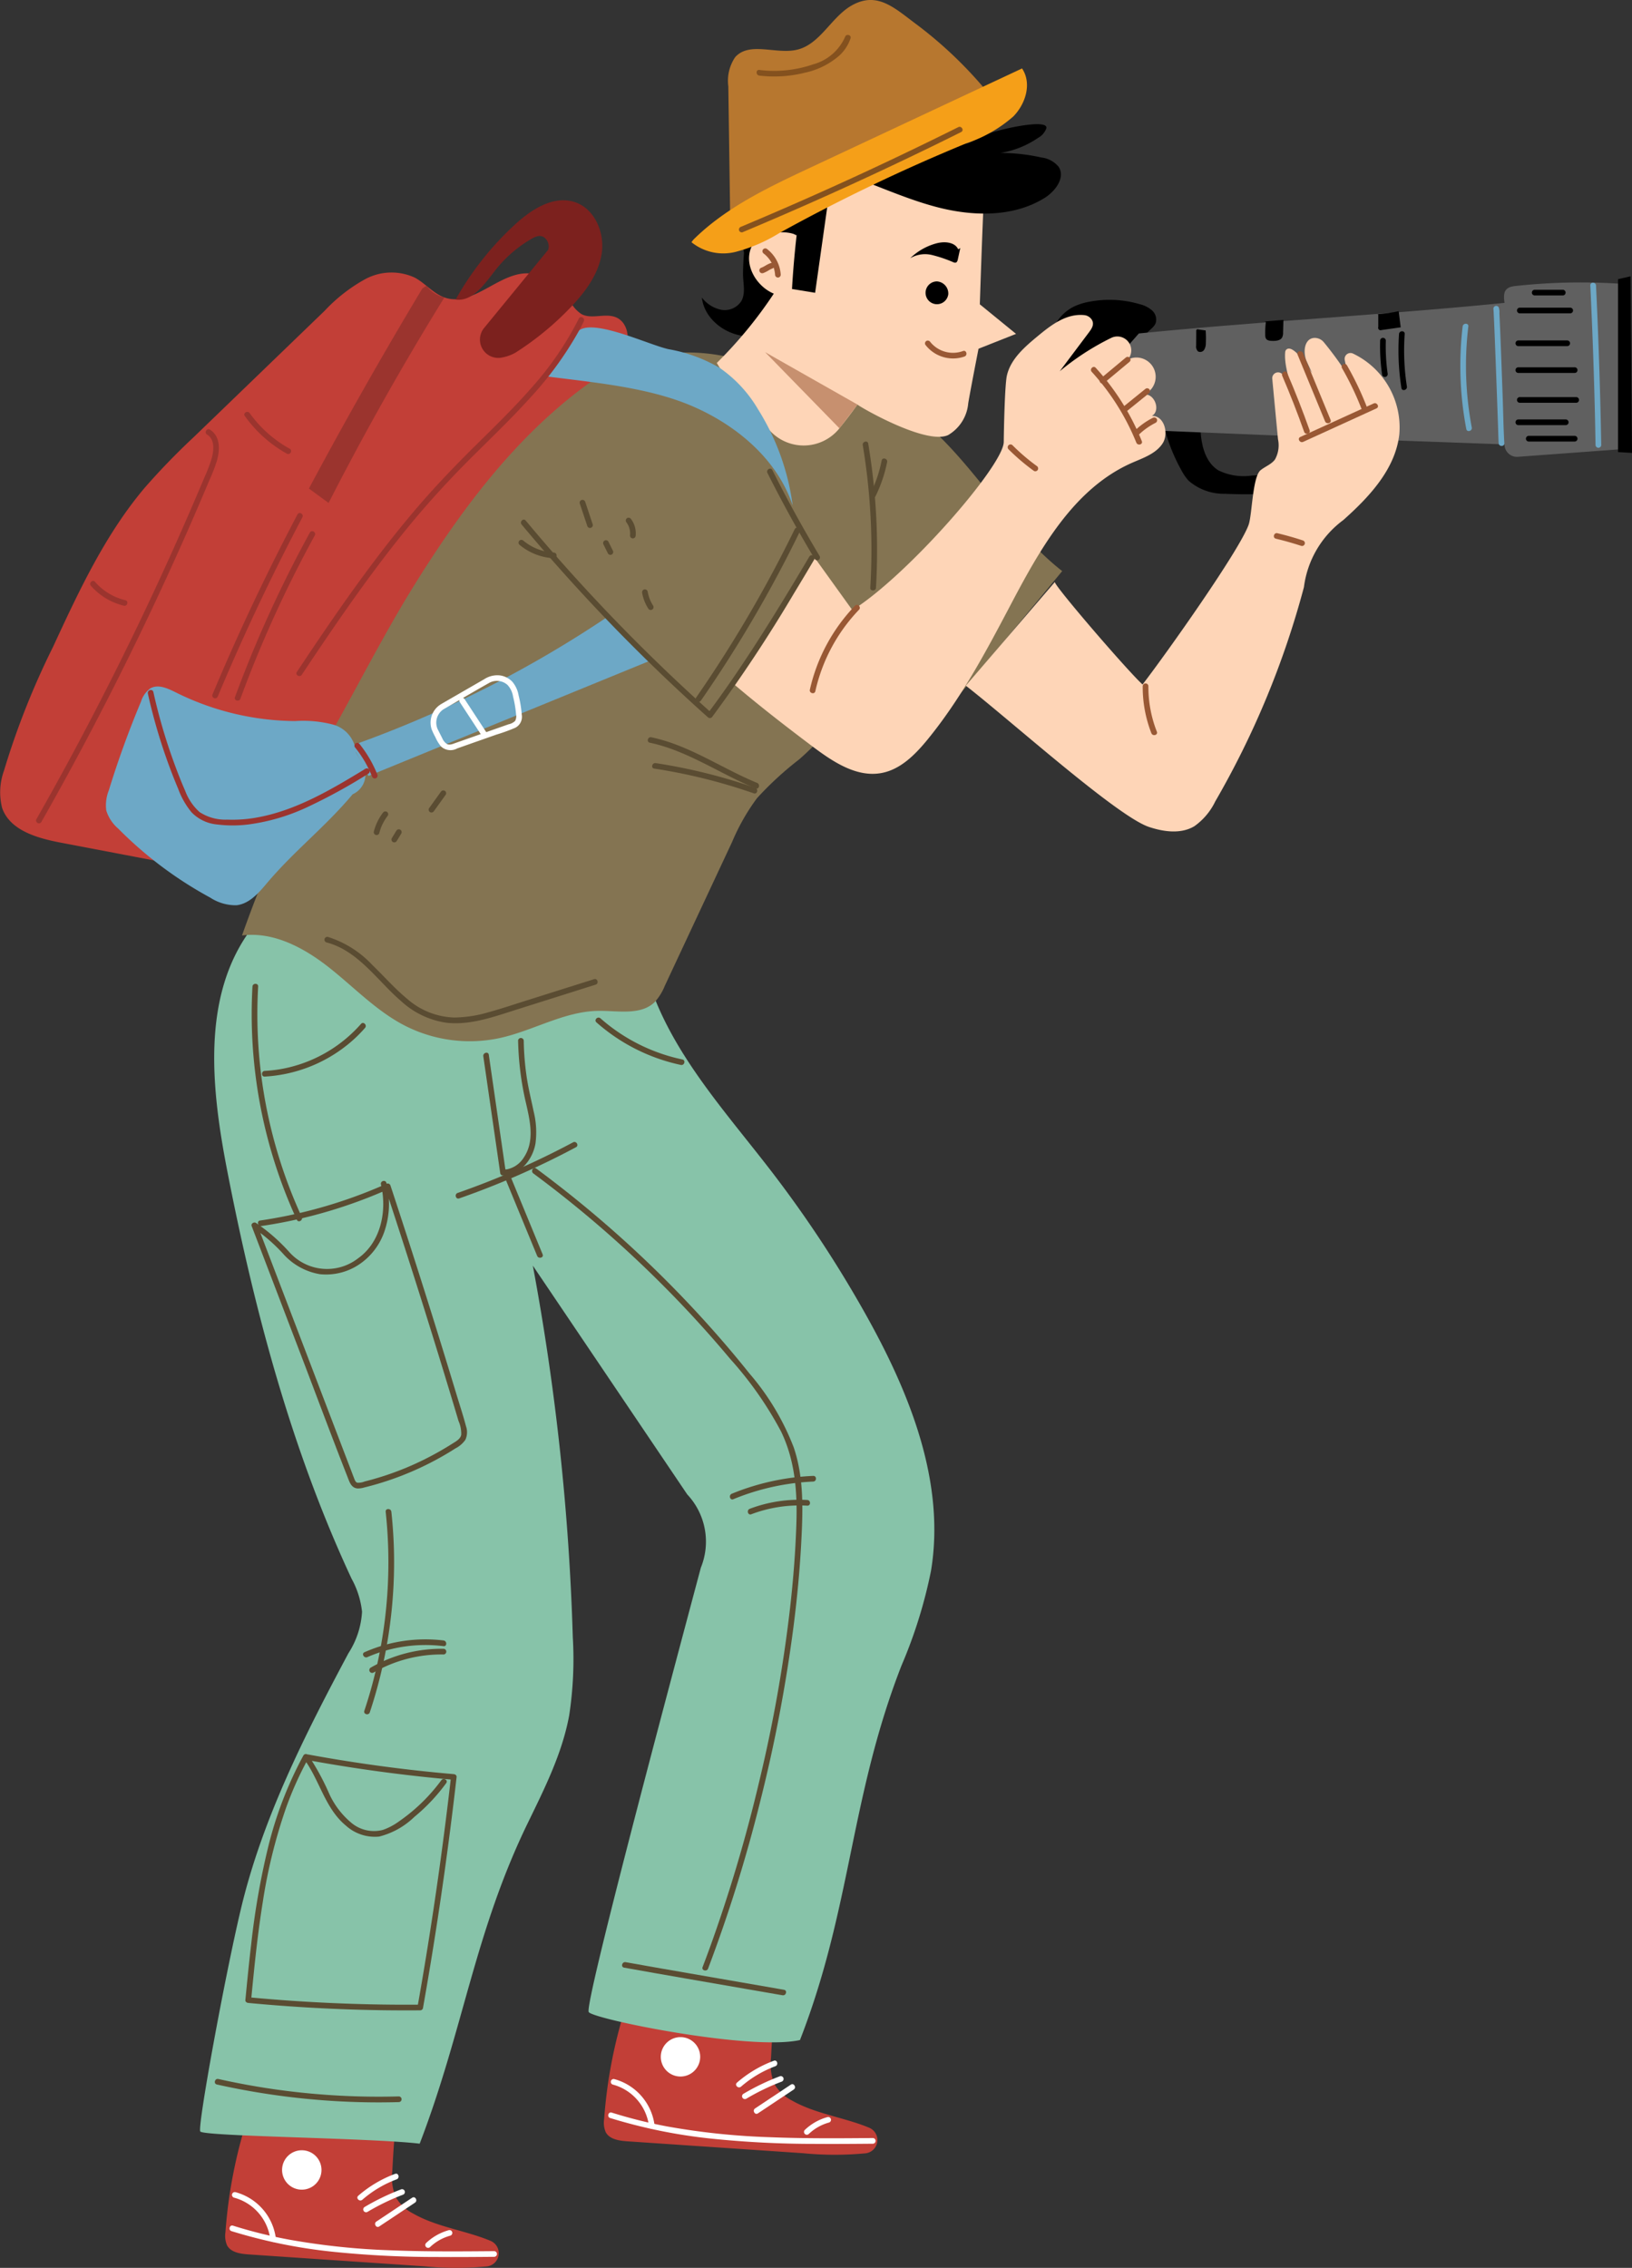 <svg xmlns="http://www.w3.org/2000/svg" viewBox="0 0 199.348 277">
  <rect x="0" y="0" width="199.348" height="277" fill="#333333" stroke="none"/>
  <g id="Group_898" data-name="Group 898" transform="translate(-689.281 -266.545)">
    <g id="Group_1656" data-name="Group 1656" transform="translate(689.281 276.184)">
      <path id="Path_3865" data-name="Path 3865" d="M765.369,292.742c.02,2.138.407,4.591,2.225,5.717a7.031,7.031,0,0,0,4.081.625l3.255-.155a1.678,1.678,0,0,1,1.485.423,1.136,1.136,0,0,1-.421,1.52,3.309,3.309,0,0,1-1.7.389,53.2,53.2,0,0,1-5.9.05,6.55,6.55,0,0,1-4.462-1.606,6.288,6.288,0,0,1-.879-1.282,22.021,22.021,0,0,1-2.146-5.477.4.4,0,0,1-.006-.24c.053-.127.216-.159.353-.173a12.884,12.884,0,0,1,4.081.278Z" transform="translate(-618.754 -250.639)"/>
      <g id="Group_1578" data-name="Group 1578" transform="translate(27.514 240.187)">
        <path id="Path_3866" data-name="Path 3866" d="M705.786,401.533a59.734,59.734,0,0,0-2.618,13.675,2.921,2.921,0,0,0,.2,1.624c.476.864,1.624,1.028,2.606,1.1l21.465,1.453a39.752,39.752,0,0,0,7.684.012,1.629,1.629,0,0,0,.431-3.118c-3.017-1.266-6.566-1.683-9.447-3.331a5.127,5.127,0,0,1-2.154-2.045,6.432,6.432,0,0,1-.4-3.184c.254-5.123.762-10.236,1.524-15.31Z" transform="translate(-703.143 -392.404)" fill="#c23f37"/>
        <g id="Group_1572" data-name="Group 1572" transform="translate(0.832 17.916)">
          <path id="Path_3867" data-name="Path 3867" d="M703.808,402.111a6.03,6.03,0,0,1,4.424,5.084c.046.441.74.445.693,0a6.736,6.736,0,0,0-4.933-5.753.347.347,0,0,0-.185.669Z" transform="translate(-703.562 -401.43)" fill="#fff"/>
        </g>
        <g id="Group_1573" data-name="Group 1573" transform="translate(0.528 22.001)">
          <path id="Path_3868" data-name="Path 3868" d="M703.65,404.175a64.426,64.426,0,0,0,12.34,2.513,122.343,122.343,0,0,0,12.619.643c2.376.018,4.752,0,7.128-.02a.348.348,0,0,0,0-.695c-4.184.036-8.371.067-12.553-.1a86.554,86.554,0,0,1-12.5-1.306,58.107,58.107,0,0,1-6.854-1.705c-.427-.135-.609.534-.185.669Z" transform="translate(-703.408 -403.488)" fill="#fff"/>
        </g>
        <g id="Group_1574" data-name="Group 1574" transform="translate(24.42 22.556)">
          <path id="Path_3869" data-name="Path 3869" d="M718.321,403.783a6.534,6.534,0,0,0-2.773,1.578.347.347,0,0,0,.49.49,5.788,5.788,0,0,1,2.467-1.4.348.348,0,0,0-.185-.671Z" transform="translate(-715.445 -403.767)" fill="#fff"/>
        </g>
        <g id="Group_1575" data-name="Group 1575" transform="translate(18.301 18.546)">
          <path id="Path_3870" data-name="Path 3870" d="M712.87,405.316l4.371-2.91c.371-.246.024-.848-.349-.6l-4.371,2.91c-.369.246-.024.848.349.6Z" transform="translate(-712.363 -401.747)" fill="#fff"/>
        </g>
        <g id="Group_1576" data-name="Group 1576" transform="translate(16.862 17.559)">
          <path id="Path_3871" data-name="Path 3871" d="M712.153,404.023a27.851,27.851,0,0,1,4.311-2.088.355.355,0,0,0,.242-.427.351.351,0,0,0-.427-.242,29.012,29.012,0,0,0-4.476,2.158.347.347,0,0,0,.349.6Z" transform="translate(-711.637 -401.25)" fill="#fff"/>
        </g>
        <g id="Group_1577" data-name="Group 1577" transform="translate(16.142 15.666)">
          <path id="Path_3872" data-name="Path 3872" d="M711.879,403.482a13.625,13.625,0,0,1,4.19-2.493c.415-.155.234-.826-.185-.669a14.558,14.558,0,0,0-4.5,2.67c-.339.294.155.784.49.492Z" transform="translate(-711.275 -400.296)" fill="#fff"/>
        </g>
        <path id="Path_3873" data-name="Path 3873" d="M711.454,401.262a2.407,2.407,0,1,1-2.406-2.406A2.407,2.407,0,0,1,711.454,401.262Z" transform="translate(-699.698 -386.049)" fill="#fff"/>
      </g>
      <g id="Group_1585" data-name="Group 1585" transform="translate(73.772 226.372)">
        <path id="Path_3874" data-name="Path 3874" d="M729.091,394.573a59.641,59.641,0,0,0-2.62,13.676,2.9,2.9,0,0,0,.2,1.622c.474.863,1.622,1.03,2.6,1.1l21.467,1.453a39.764,39.764,0,0,0,7.684.012,1.629,1.629,0,0,0,.429-3.118c-3.015-1.266-6.564-1.683-9.446-3.331a5.138,5.138,0,0,1-2.154-2.045,6.411,6.411,0,0,1-.395-3.184c.252-5.123.76-10.237,1.522-15.31Z" transform="translate(-726.447 -385.444)" fill="#c23f37"/>
        <g id="Group_1579" data-name="Group 1579" transform="translate(0.832 17.916)">
          <path id="Path_3875" data-name="Path 3875" d="M727.114,395.153a6.023,6.023,0,0,1,4.422,5.082c.046.441.74.447.695,0a6.738,6.738,0,0,0-4.935-5.752.348.348,0,0,0-.183.671Z" transform="translate(-726.866 -394.47)" fill="#fff"/>
        </g>
        <g id="Group_1580" data-name="Group 1580" transform="translate(0.528 22.001)">
          <path id="Path_3876" data-name="Path 3876" d="M726.954,397.215a64.413,64.413,0,0,0,12.343,2.513,122.289,122.289,0,0,0,12.618.643c2.374.018,4.75,0,7.126-.02a.348.348,0,0,0,0-.695c-4.184.036-8.371.068-12.551-.1a86.759,86.759,0,0,1-12.5-1.3,58.54,58.54,0,0,1-6.856-1.707c-.427-.135-.609.536-.185.669Z" transform="translate(-726.713 -396.528)" fill="#fff"/>
        </g>
        <g id="Group_1581" data-name="Group 1581" transform="translate(24.422 22.557)">
          <path id="Path_3877" data-name="Path 3877" d="M741.624,396.824a6.5,6.5,0,0,0-2.771,1.576.347.347,0,0,0,.49.49,5.788,5.788,0,0,1,2.465-1.4.347.347,0,0,0-.185-.669Z" transform="translate(-738.75 -396.808)" fill="#fff"/>
        </g>
        <g id="Group_1582" data-name="Group 1582" transform="translate(18.302 18.546)">
          <path id="Path_3878" data-name="Path 3878" d="M736.175,398.356l4.371-2.91c.369-.246.022-.848-.351-.6l-4.371,2.91c-.369.246-.022.848.351.6Z" transform="translate(-735.667 -394.787)" fill="#fff"/>
        </g>
        <g id="Group_1583" data-name="Group 1583" transform="translate(16.862 17.56)">
          <path id="Path_3879" data-name="Path 3879" d="M735.459,397.063a27.822,27.822,0,0,1,4.311-2.086.359.359,0,0,0,.242-.427.349.349,0,0,0-.427-.242,28.759,28.759,0,0,0-4.478,2.156.348.348,0,0,0,.351.6Z" transform="translate(-734.942 -394.29)" fill="#fff"/>
        </g>
        <g id="Group_1584" data-name="Group 1584" transform="translate(16.142 15.666)">
          <path id="Path_3880" data-name="Path 3880" d="M735.183,396.522a13.62,13.62,0,0,1,4.19-2.493c.415-.153.236-.826-.185-.669a14.581,14.581,0,0,0-4.5,2.67c-.338.294.155.784.49.492Z" transform="translate(-734.579 -393.336)" fill="#fff"/>
        </g>
        <path id="Path_3881" data-name="Path 3881" d="M734.757,394.3a2.406,2.406,0,1,1-2.406-2.406A2.406,2.406,0,0,1,734.757,394.3Z" transform="translate(-723.001 -379.089)" fill="#fff"/>
      </g>
      <path id="Path_3882" data-name="Path 3882" d="M707.794,325.322c-6.1,8.236-4.806,19.625-2.84,29.683,3.323,17.009,7.821,33.893,15.141,49.6a10.682,10.682,0,0,1,1.284,4.053,10.436,10.436,0,0,1-1.664,5.066c-5.331,9.99-10.51,20.211-13.132,31.228-2,8.406-5.336,26.672-4.962,27.182.447.609,20.866.782,26.8,1.489,5.349-13.929,6.693-25.791,13.224-39.207,2.054-4.222,4.192-8.488,5.038-13.109a45.6,45.6,0,0,0,.439-9.57,294.913,294.913,0,0,0-4.881-45.358q9.432,13.973,18.861,27.944a8.426,8.426,0,0,1,1.661,8.95c-4.5,16.855-14.157,53.092-13.7,54.261.324.83,19.709,4.79,25.809,3.432,6.3-16.167,6.1-29.572,12.4-45.74a58.554,58.554,0,0,0,3.607-11.576c1.773-10.739-2.535-21.541-7.831-31.049a144.35,144.35,0,0,0-11.777-17.885c-5.854-7.593-12.64-14.931-15.219-24.165l-35.136-8.38c-.782-.187-2.058.278-1.584.929Z" transform="translate(-677.156 -221.433)" fill="#87c3a9"/>
      <path id="Path_3883" data-name="Path 3883" d="M762.635,288.6c-9.524-1.727-19.4,2.856-26.017,9.921-4.448,4.75-7.654,10.506-10.812,16.2-8.043,14.5-16.126,29.082-21.632,44.721,3.829-.5,7.551,1.491,10.586,3.877s5.738,5.26,9.155,7.059a17.447,17.447,0,0,0,11.745,1.592c4.087-.893,7.868-3.267,12.051-3.319,2.4-.03,5.2.592,6.9-1.1a6.636,6.636,0,0,0,1.2-1.943q4.118-8.807,8.238-17.613a25.605,25.605,0,0,1,3.027-5.318,40.232,40.232,0,0,1,5.157-4.744,35.153,35.153,0,0,0,9.566-13.655,20.548,20.548,0,0,1,9.042,6.9q6.795-8.09,13.518-16.241c-6.844-5.369-10.985-13.607-17.835-18.966C781.022,291.655,762.635,288.6,762.635,288.6Z" transform="translate(-674.612 -254.822)" fill="#847452"/>
      <path id="Path_3884" data-name="Path 3884" d="M753.9,290.112a5.312,5.312,0,0,1,2.85-4.264,7.426,7.426,0,0,1,1.959-.623,13.074,13.074,0,0,1,6.136.3,3.566,3.566,0,0,1,1.513.766,1.49,1.49,0,0,1,.435,1.556c-.19.476-.671.76-1.006,1.147a4.325,4.325,0,0,0-.627,3.188,85.026,85.026,0,0,0,1.237,9.581,1.842,1.842,0,0,1,.016.935c-.183.544-.8.784-1.356.947-1.778.526-3.585.969-5.405,1.324a5.491,5.491,0,0,1-2.574.069,3.892,3.892,0,0,1-2.416-2.569,11.555,11.555,0,0,1-.425-3.623q-.045-4.615-.093-9.232Z" transform="translate(-625.633 -258.012)"/>
      <path id="Path_3885" data-name="Path 3885" d="M760.988,290.155c14.032-1.415,30.634-2.32,44.668-3.736-.185-1.25-.012-1.9,1.242-2.051a73.336,73.336,0,0,1,12.9-.284V304.3l-12.511.921a1.52,1.52,0,0,1-1.634-1.516l-12.358-.447-32.607-1.342-2.978-8.039Z" transform="translate(-621.878 -259.065)" fill="#606060"/>
      <g id="Group_1586" data-name="Group 1586" transform="translate(194.256 24.892)">
        <path id="Path_3886" data-name="Path 3886" d="M787.145,284.276q.366,7.607.552,15.225.051,2.135.087,4.27a.348.348,0,0,0,.695,0q-.134-7.616-.449-15.229-.086-2.135-.19-4.266c-.022-.445-.715-.449-.695,0Z" transform="translate(-787.145 -283.941)" fill="#6da8c6"/>
      </g>
      <g id="Group_1587" data-name="Group 1587" transform="translate(182.414 27.726)">
        <path id="Path_3887" data-name="Path 3887" d="M781.229,285.887a.475.475,0,0,1-.04-.127c0,.036.006.071.008.107.008.115.014.23.02.343.022.409.04.818.058,1.227.057,1.308.107,2.618.157,3.926q.167,4.362.318,8.724c.024.683.034,1.368.073,2.05.026.445.721.447.695,0-.109-1.87-.133-3.748-.2-5.621-.107-2.936-.21-5.873-.335-8.809-.022-.484-.042-.969-.067-1.451a1.781,1.781,0,0,0-.086-.719.347.347,0,0,0-.6.349Z" transform="translate(-781.179 -285.369)" fill="#6da8c6"/>
      </g>
      <path id="Path_3888" data-name="Path 3888" d="M774.154,286.081l0,1.54a.3.3,0,0,0,.4.377q1.17-.164,2.34-.331l-.25-1.975a17.566,17.566,0,0,1-2.614.369Z" transform="translate(-605.798 -257.325)"/>
      <g id="Group_1588" data-name="Group 1588" transform="translate(170.821 30.82)">
        <path id="Path_3889" data-name="Path 3889" d="M775.407,287.262a29.463,29.463,0,0,0,.292,6.6c.069.441.739.254.669-.185a28.775,28.775,0,0,1-.268-6.411c.032-.447-.663-.445-.693,0Z" transform="translate(-775.338 -286.928)"/>
      </g>
      <g id="Group_1589" data-name="Group 1589" transform="translate(168.573 31.615)">
        <path id="Path_3890" data-name="Path 3890" d="M774.216,287.663a24.526,24.526,0,0,0,.244,4.2.353.353,0,0,0,.429.244.359.359,0,0,0,.242-.427,23.406,23.406,0,0,1-.22-4.014.348.348,0,0,0-.695,0Z" transform="translate(-774.206 -287.328)"/>
      </g>
      <g id="Group_1590" data-name="Group 1590" transform="translate(178.377 29.9)">
        <path id="Path_3891" data-name="Path 3891" d="M779.429,286.8a41.122,41.122,0,0,0,.447,12.527c.083.439.752.252.669-.185a40.482,40.482,0,0,1-.421-12.343c.054-.443-.641-.439-.695,0Z" transform="translate(-779.145 -286.465)" fill="#6da8c6"/>
      </g>
      <path id="Path_3892" data-name="Path 3892" d="M767.276,286.458a10.225,10.225,0,0,0-.079,1.651.843.843,0,0,0,.083.4c.147.244.482.278.766.284.453.01.995-.03,1.215-.423a1.271,1.271,0,0,0,.113-.592l.042-1.546-2.33.185Z" transform="translate(-612.647 -256.795)"/>
      <path id="Path_3893" data-name="Path 3893" d="M762.9,286.924c0,.627-.008,1.253-.012,1.88a.838.838,0,0,0,.218.7.564.564,0,0,0,.754-.183,1.52,1.52,0,0,0,.212-.828,12.857,12.857,0,0,0-.02-1.54q-.521-.074-1.042-.153Z" transform="translate(-616.779 -256.229)"/>
      <path id="Path_3894" data-name="Path 3894" d="M710.966,320.648a140.007,140.007,0,0,0,31.764-16.1,1.592,1.592,0,0,1,2.384.062l5.51,4.353-37.689,15.425Z" transform="translate(-667.923 -239.251)" fill="#6da8c6"/>
      <path id="Path_3895" data-name="Path 3895" d="M708.571,355.217q-5.934-1.132-11.866-2.261c-2.86-.546-6.2-1.483-7.162-4.23a7.747,7.747,0,0,1,.218-4.544,96.012,96.012,0,0,1,6-15.143c3.146-6.8,6.35-13.686,11.179-19.411a84.632,84.632,0,0,1,5.987-6.189q8-7.718,16-15.437a20.044,20.044,0,0,1,4.946-3.863,6.783,6.783,0,0,1,6.066-.2c1.322.709,2.314,2,3.742,2.463,3.505,1.129,6.691-3.3,10.36-2.964,2.169.2,3.8,2.013,5.1,3.765a3.978,3.978,0,0,0,1.139,1.175c1.243.7,2.884-.133,4.212.4,1.5.6,1.826,2.727,1.09,4.168a9.943,9.943,0,0,1-3.5,3.283c-9.29,6.427-16.239,15.687-22.2,25.279s-11,20.961-17.642,30.1c-1.215,1.673-2.646,2.092-4.414,3.164a5.888,5.888,0,0,1-5.9.379Z" transform="translate(-689.281 -259.672)" fill="#c23f37"/>
      <path id="Path_3896" data-name="Path 3896" d="M722.658,284.126a3.633,3.633,0,0,0,2.183,1.427q-7.581,12.258-14.151,25.108l-2.4-1.763q6.619-12.392,13.857-24.439Z" transform="translate(-670.555 -258.867)" fill="#9b342e"/>
      <path id="Path_3897" data-name="Path 3897" d="M738.685,280c-.995.22-1.227,6.058-1.177,7.078s.29,2.118-.22,3a2.415,2.415,0,0,1-2.463,1.048,3.949,3.949,0,0,1-2.352-1.491c.288,2.579,2.809,4.536,5.4,4.724a9.352,9.352,0,0,0,6.967-2.908Z" transform="translate(-646.74 -262.932)"/>
      <path id="Path_3898" data-name="Path 3898" d="M766.061,280.372c-.222,4.127-.54,13.956-.54,13.956l4.425,3.611-4.583,1.814s-1,5.091-1.258,6.666a4.991,4.991,0,0,1-2.457,3.879c-2.749,1.276-11.094-3.627-11.066-3.724q-1.072,1.474-2.209,2.9a5.6,5.6,0,0,1-8.426.357,39.711,39.711,0,0,1-6.554-8.341,52.922,52.922,0,0,0,6.961-8.466c-2.114-.881-3.635-3.452-2.781-5.578,1.665-4.147,5.554-1.515,5.554-1.515l1.675-9.853Z" transform="translate(-645.836 -266.797)" fill="#fed5b7"/>
      <path id="Path_3899" data-name="Path 3899" d="M741.805,290.451a5.086,5.086,0,0,0-6.356,2.561,38.157,38.157,0,0,1-.653-9.925,9.782,9.782,0,0,1,.72-4.22A3.345,3.345,0,0,1,739,276.9a2.432,2.432,0,0,1,1.211-2.551,7.115,7.115,0,0,1,2.89-.816l7.392-.991c3.049-.409,6.1-.816,9.167-1.076a6.569,6.569,0,0,1,2.8.183,2.349,2.349,0,0,1,1.65,2.08,1.458,1.458,0,0,1-1.951,1.334c2.408.1-3.011,6.521,2.1,3.412,1.175-.713,8.365-2.378,8.041-1.042a2.142,2.142,0,0,1-.977,1.151,11.421,11.421,0,0,1-4.609,1.856A23.069,23.069,0,0,1,771.7,281a3.2,3.2,0,0,1,2.112,1.149c.834,1.312-.419,2.979-1.741,3.8-3.841,2.374-8.76,2.251-13.129,1.11s-8.448-3.2-12.765-4.52l-2.12,14.983-2.823-.46C741.44,293.418,741.805,290.451,741.805,290.451Z" transform="translate(-644.491 -271.401)"/>
      <path id="Path_3900" data-name="Path 3900" d="M743.763,302.64l13.907,19.34c6.677-4.165,18.47-17.654,18.492-20.542.01-1.2.119-6.916.381-8.091.448-2.009,2.13-3.474,3.714-4.788,1.654-1.372,3.5-2.819,5.7-2.616a1.245,1.245,0,0,1,.953.552c.359.576,0,1.1-.332,1.546l-3.573,4.758a31.447,31.447,0,0,1,6.28-4.069,1.7,1.7,0,0,1,2.1,2.561,5.272,5.272,0,0,1-1.088,1.066,2.354,2.354,0,1,1,2.934,3.313c1.3-.3,2.181,1.921,1.026,2.592,1.495-.067,2.122,2.148,1.288,3.39S793.169,303.4,791.8,304c-7.154,3.166-11.253,10.6-14.9,17.527-2.977,5.655-6.012,11.334-10.062,16.279-1.489,1.818-3.271,3.623-5.58,4.063-3.041.582-5.939-1.35-8.414-3.21-10.224-7.678-20.3-16.05-26.9-27a1.9,1.9,0,0,1-.385-1.219,1.855,1.855,0,0,1,.574-.927,28.094,28.094,0,0,1,11.723-7.35Z" transform="translate(-653.555 -257.097)" fill="#fed5b7"/>
      <path id="Path_3901" data-name="Path 3901" d="M741.905,291.511a189.019,189.019,0,0,1,14.322,17.216l-14.286,22.015c-4.331-6.61-11.35-11.03-16.064-17.374a12.357,12.357,0,0,1-2.336-4.593,11.306,11.306,0,0,1,.937-6.721,21.214,21.214,0,0,1,11.118-11.171Z" transform="translate(-655.722 -252.213)" fill="#847452"/>
      <path id="Path_3902" data-name="Path 3902" d="M722.85,292.657c5.854.76,12.575,1.328,17.992,3.676s10.334,6.509,12.2,12.108a29.259,29.259,0,0,0-4.222-11.735,15.944,15.944,0,0,0-4.693-5.072,18.712,18.712,0,0,0-6.235-2.283c-2.6-.564-10.113-4.244-11.3-1.866-.179.357-2.714,4.774-3.744,5.171Z" transform="translate(-656.217 -256.338)" fill="#6da8c6"/>
      <path id="Path_3903" data-name="Path 3903" d="M726.352,316.858a3.826,3.826,0,0,0-2.775-3.412,14.442,14.442,0,0,0-4.665-.435,33.24,33.24,0,0,1-14.594-3.515c-.971-.486-2.136-1.022-3.077-.482a3.124,3.124,0,0,0-1.147,1.618q-2.236,5.327-3.938,10.856a4.9,4.9,0,0,0-.306,2.442,4.767,4.767,0,0,0,1.455,2.209,47.988,47.988,0,0,0,11.243,8.434,5.68,5.68,0,0,0,3.2.933c1.513-.161,2.646-1.413,3.624-2.578,3.424-4.079,7.152-6.9,10.576-10.979a2.625,2.625,0,0,0,1.2-3.724Z" transform="translate(-682.87 -234.577)" fill="#6da8c6"/>
      <g id="Group_1591" data-name="Group 1591" transform="translate(36.196 29.103)">
        <path id="Path_3904" data-name="Path 3904" d="M742.021,286.24a38.9,38.9,0,0,1-5.695,8.351c-2.217,2.545-4.645,4.891-7.043,7.263-2.571,2.545-5.064,5.155-7.4,7.916-2.457,2.9-4.772,5.921-7,9s-4.381,6.245-6.5,9.415l-.8,1.2c-.248.373.351.721.6.351,2.114-3.174,4.246-6.336,6.459-9.442s4.51-6.157,6.945-9.1c2.336-2.817,4.818-5.5,7.408-8.079,2.4-2.386,4.843-4.722,7.11-7.235a42.436,42.436,0,0,0,5.921-8.132q.313-.578.6-1.169c.2-.4-.4-.75-.6-.349Z" transform="translate(-707.516 -286.063)" fill="#9b342e"/>
      </g>
      <g id="Group_1592" data-name="Group 1592" transform="translate(4.398 42.782)">
        <path id="Path_3905" data-name="Path 3905" d="M712.387,293.607c1.066.655.8,2.166.494,3.17a21.371,21.371,0,0,1-.822,2.086q-.515,1.23-1.038,2.453-2.081,4.865-4.291,9.669-4.445,9.662-9.413,19.07-2.8,5.309-5.772,10.532a.348.348,0,0,0,.6.351q5.389-9.486,10.242-19.264t9.147-19.8q.581-1.358,1.153-2.721a19.252,19.252,0,0,0,.929-2.416c.347-1.294.413-2.932-.877-3.726-.383-.236-.73.365-.351.6Z" transform="translate(-691.497 -292.954)" fill="#9b342e"/>
      </g>
      <path id="Path_3906" data-name="Path 3906" d="M728.628,284.913a1.4,1.4,0,0,0-.361-1.4c-.546-.506-1.153-.232-1.661.058a15.365,15.365,0,0,0-4.446,3.857c-1.3,1.661-2.749,3.841-4.841,3.567a36.966,36.966,0,0,1,7.335-9.24c1.983-1.81,4.641-3.5,7.2-2.67,2.449.792,3.7,3.734,3.311,6.278s-2.019,4.722-3.8,6.584a36.24,36.24,0,0,1-6.747,5.542,5.348,5.348,0,0,1-1.618.582,2.237,2.237,0,0,1-2.2-3.607Z" transform="translate(-661.666 -264.045)" fill="#7c211e"/>
      <g id="Group_1593" data-name="Group 1593" transform="translate(18.051 74.637)">
        <path id="Path_3907" data-name="Path 3907" d="M698.385,309.435a68.49,68.49,0,0,0,2.251,7.874q.67,1.906,1.455,3.769a9.738,9.738,0,0,0,1.64,2.874,4.975,4.975,0,0,0,3.144,1.479,15.487,15.487,0,0,0,3.75,0,24.394,24.394,0,0,0,7.116-2.066,67.23,67.23,0,0,0,7.587-4.151.348.348,0,0,0-.351-.6c-4.155,2.527-8.5,5.131-13.359,5.979a16.727,16.727,0,0,1-3.547.242,5.738,5.738,0,0,1-3.37-.923,6.523,6.523,0,0,1-1.755-2.59c-.518-1.173-.981-2.376-1.419-3.581a68.2,68.2,0,0,1-2.469-8.492c-.1-.435-.766-.25-.671.185Z" transform="translate(-698.375 -309.002)" fill="#9b342e"/>
      </g>
      <g id="Group_1594" data-name="Group 1594" transform="translate(11.017 61.311)">
        <path id="Path_3908" data-name="Path 3908" d="M694.922,302.893a7.785,7.785,0,0,0,4.018,2.426c.433.105.619-.564.185-.669a7.154,7.154,0,0,1-3.712-2.249c-.294-.336-.784.157-.49.492Z" transform="translate(-694.831 -302.289)" fill="#9b342e"/>
      </g>
      <g id="Group_1595" data-name="Group 1595" transform="translate(25.924 53.022)">
        <path id="Path_3909" data-name="Path 3909" d="M712.754,298.286q-4.433,8.408-8.281,17.11-1.081,2.444-2.112,4.911a.349.349,0,0,0,.242.427.354.354,0,0,0,.427-.242q3.647-8.7,7.89-17.132,1.194-2.373,2.433-4.722c.208-.4-.389-.746-.6-.351Z" transform="translate(-702.342 -298.113)" fill="#9b342e"/>
      </g>
      <g id="Group_1596" data-name="Group 1596" transform="translate(28.679 55.24)">
        <path id="Path_3910" data-name="Path 3910" d="M712.9,299.4a148.641,148.641,0,0,0-7.392,15.558q-.917,2.26-1.759,4.548c-.155.419.516.6.669.185a146.734,146.734,0,0,1,6.832-15.677q1.09-2.15,2.249-4.264c.214-.391-.383-.742-.6-.349Z" transform="translate(-703.729 -299.23)" fill="#9b342e"/>
      </g>
      <g id="Group_1597" data-name="Group 1597" transform="translate(29.839 40.668)">
        <path id="Path_3911" data-name="Path 3911" d="M704.378,292.391a15.623,15.623,0,0,0,5.135,4.6c.391.216.742-.383.351-.6a14.868,14.868,0,0,1-4.889-4.347c-.256-.361-.857-.014-.6.349Z" transform="translate(-704.314 -291.889)" fill="#9b342e"/>
      </g>
      <g id="Group_1598" data-name="Group 1598" transform="translate(63.633 53.821)">
        <path id="Path_3912" data-name="Path 3912" d="M721.424,299.124q4.091,4.9,8.456,9.568t8.986,9.071q2.614,2.492,5.306,4.9a.355.355,0,0,0,.546-.069,177.112,177.112,0,0,0,9.945-15.02q1.268-2.087,2.507-4.188a.347.347,0,0,0-.6-.351c-3.057,5.171-6.191,10.306-9.6,15.25-.925,1.338-1.87,2.662-2.851,3.958l.544-.069q-4.761-4.255-9.274-8.776t-8.76-9.292q-2.4-2.7-4.712-5.471c-.288-.343-.776.151-.492.492Z" transform="translate(-721.339 -298.516)" fill="#5a4c32"/>
      </g>
      <g id="Group_1599" data-name="Group 1599" transform="translate(84.961 54.811)">
        <path id="Path_3913" data-name="Path 3913" d="M744.2,299.191a155.971,155.971,0,0,1-9.129,16.211q-1.426,2.212-2.926,4.377c-.256.367.345.715.6.349a156.16,156.16,0,0,0,9.671-15.894q1.23-2.325,2.384-4.693c.195-.4-.4-.752-.6-.351Z" transform="translate(-732.084 -299.014)" fill="#5a4c32"/>
      </g>
      <g id="Group_1600" data-name="Group 1600" transform="translate(63.34 56.302)">
        <path id="Path_3914" data-name="Path 3914" d="M721.292,300.354a7.13,7.13,0,0,0,4.214,1.655c.447.022.445-.671,0-.695a6.345,6.345,0,0,1-3.724-1.451.355.355,0,0,0-.49,0,.348.348,0,0,0,0,.49Z" transform="translate(-721.191 -299.765)" fill="#5a4c32"/>
      </g>
      <g id="Group_1601" data-name="Group 1601" transform="translate(39.647 104.791)">
        <path id="Path_3915" data-name="Path 3915" d="M709.5,324.875c3.879,1.01,6.219,4.7,9.115,7.176a10.321,10.321,0,0,0,5.542,2.634c2.872.32,5.715-.711,8.408-1.562q4.9-1.545,9.8-3.095c.423-.135.242-.8-.185-.669l-8.646,2.729c-1.393.441-2.781.905-4.19,1.292a15.492,15.492,0,0,1-4.234.665,9.127,9.127,0,0,1-5.78-2.295c-1.519-1.255-2.817-2.745-4.23-4.109a12.618,12.618,0,0,0-5.419-3.436.347.347,0,0,0-.185.669Z" transform="translate(-709.255 -324.194)" fill="#5a4c32"/>
      </g>
      <g id="Group_1602" data-name="Group 1602" transform="translate(105.38 44.294)">
        <path id="Path_3916" data-name="Path 3916" d="M742.376,294.151a78.036,78.036,0,0,1,1.054,13.567q-.021,1.929-.135,3.853c-.026.447.669.445.695,0a78.4,78.4,0,0,0-.4-13.752q-.227-1.932-.546-3.853c-.073-.439-.742-.252-.671.185Z" transform="translate(-742.37 -293.716)" fill="#5a4c32"/>
      </g>
      <path id="Path_3917" data-name="Path 3917" d="M747.648,294.615l-11.282-6.4,9.074,9.3Z" transform="translate(-642.905 -254.839)" fill="#995834" opacity="0.55"/>
      <g id="Group_1603" data-name="Group 1603" transform="translate(93.131 20.694)">
        <path id="Path_3918" data-name="Path 3918" d="M736.372,282.477a3.581,3.581,0,0,1,1.37,2.569.356.356,0,0,0,.347.347.35.35,0,0,0,.347-.347,4.318,4.318,0,0,0-1.715-3.168.349.349,0,0,0-.474.125.355.355,0,0,0,.125.474Z" transform="translate(-736.199 -281.826)" fill="#995834"/>
      </g>
      <g id="Group_1604" data-name="Group 1604" transform="translate(92.758 22.474)">
        <path id="Path_3919" data-name="Path 3919" d="M736.451,283.977a4.077,4.077,0,0,0,.621-.3,3.562,3.562,0,0,1,.494-.262c-.05.02-.018.008.016-.006a.376.376,0,0,0,.206-.159.351.351,0,0,0,.036-.268.363.363,0,0,0-.159-.208.343.343,0,0,0-.268-.034,3.75,3.75,0,0,0-.622.3,3.822,3.822,0,0,1-.5.262c.052-.022.018-.008-.014,0a.383.383,0,0,0-.208.161.346.346,0,0,0-.034.266.344.344,0,0,0,.427.242Z" transform="translate(-736.011 -282.723)" fill="#995834"/>
      </g>
      <g id="Group_1605" data-name="Group 1605" transform="translate(93.703 47.602)">
        <path id="Path_3920" data-name="Path 3920" d="M736.528,295.908q2.689,5.353,5.77,10.493a.347.347,0,0,0,.6-.349q-3.078-5.136-5.77-10.493c-.2-.4-.8-.048-.6.349Z" transform="translate(-736.488 -295.382)" fill="#5a4c32"/>
      </g>
      <g id="Group_1606" data-name="Group 1606" transform="translate(106.292 46.359)">
        <path id="Path_3921" data-name="Path 3921" d="M744.232,295.006a16.294,16.294,0,0,1-1.362,4.037c-.2.4.4.752.6.351a16.935,16.935,0,0,0,1.431-4.2c.087-.437-.582-.623-.669-.185Z" transform="translate(-742.83 -294.756)" fill="#5a4c32"/>
      </g>
      <g id="Group_1607" data-name="Group 1607" transform="translate(79.127 80.398)">
        <path id="Path_3922" data-name="Path 3922" d="M729.394,312.582c3.619.768,6.82,2.666,10.1,4.291.927.459,1.866.9,2.823,1.288.413.169.593-.5.184-.669-3.4-1.4-6.517-3.408-9.963-4.7a20.753,20.753,0,0,0-2.96-.875c-.437-.093-.621.576-.184.669Z" transform="translate(-729.144 -311.904)" fill="#5a4c32"/>
      </g>
      <g id="Group_1608" data-name="Group 1608" transform="translate(79.661 83.564)">
        <path id="Path_3923" data-name="Path 3923" d="M729.665,314.173a68.219,68.219,0,0,1,12.164,3.025c.421.147.6-.524.184-.671a68.376,68.376,0,0,0-12.164-3.023c-.437-.068-.625.6-.185.669Z" transform="translate(-729.414 -313.5)" fill="#5a4c32"/>
      </g>
      <g id="Group_1609" data-name="Group 1609" transform="translate(59.032 117.157)">
        <path id="Path_3924" data-name="Path 3924" d="M723.275,330.759a36.585,36.585,0,0,0,.959,7.587c.5,2.187,1.09,4.663-.268,6.666a3.169,3.169,0,0,1-2.535,1.5l.335.254q-1.036-7.155-2.07-14.31c-.065-.441-.732-.252-.671.185l2.072,14.31a.343.343,0,0,0,.333.254c2.1-.014,3.638-1.975,3.968-3.912a10.515,10.515,0,0,0-.22-3.895c-.274-1.322-.6-2.628-.814-3.964a33.907,33.907,0,0,1-.4-4.679.347.347,0,0,0-.695,0Z" transform="translate(-719.021 -330.423)" fill="#5a4c32"/>
      </g>
      <g id="Group_1610" data-name="Group 1610" transform="translate(61.411 133.214)">
        <path id="Path_3925" data-name="Path 3925" d="M720.247,338.927q2.087,5.065,4.174,10.125c.167.409.84.23.669-.185q-2.087-5.062-4.174-10.125c-.167-.407-.84-.228-.669.185Z" transform="translate(-720.219 -338.512)" fill="#5a4c32"/>
      </g>
      <g id="Group_1611" data-name="Group 1611" transform="translate(55.668 129.842)">
        <path id="Path_3926" data-name="Path 3926" d="M717.749,343.708a101.631,101.631,0,0,0,11.2-4.683q1.545-.759,3.061-1.568c.4-.21.044-.81-.349-.6a99.407,99.407,0,0,1-10.925,5.012q-1.578.611-3.174,1.169c-.419.145-.24.816.185.669Z" transform="translate(-717.326 -336.814)" fill="#5a4c32"/>
      </g>
      <g id="Group_1612" data-name="Group 1612" transform="translate(32.005 115.307)">
        <path id="Path_3927" data-name="Path 3927" d="M717.5,329.6a17.007,17.007,0,0,1-8.809,5.318,16.309,16.309,0,0,1-2.954.427c-.445.024-.448.719,0,.695a17.725,17.725,0,0,0,10.026-3.821,16.849,16.849,0,0,0,2.227-2.128c.292-.333-.2-.828-.49-.49Z" transform="translate(-705.405 -329.491)" fill="#5a4c32"/>
      </g>
      <g id="Group_1613" data-name="Group 1613" transform="translate(26.239 244.283)">
        <path id="Path_3928" data-name="Path 3928" d="M702.75,395.146a91.075,91.075,0,0,0,17.279,2.15q2.477.069,4.957,0a.348.348,0,0,0,0-.695,90.069,90.069,0,0,1-17.244-1.187q-2.414-.405-4.807-.939c-.437-.1-.621.574-.185.669Z" transform="translate(-702.5 -394.467)" fill="#5a4c32"/>
      </g>
      <g id="Group_1614" data-name="Group 1614" transform="translate(44.346 190.592)">
        <path id="Path_3929" data-name="Path 3929" d="M712.154,369.587a17.817,17.817,0,0,1,9.3-1.338c.443.054.438-.641,0-.695a18.448,18.448,0,0,0-9.653,1.435c-.409.179-.056.776.349.6Z" transform="translate(-711.623 -367.419)" fill="#5a4c32"/>
      </g>
      <g id="Group_1615" data-name="Group 1615" transform="translate(45.12 191.744)">
        <path id="Path_3930" data-name="Path 3930" d="M712.53,370.9a16.631,16.631,0,0,1,8.547-2.205.348.348,0,0,0,0-.695,17.326,17.326,0,0,0-8.9,2.3.347.347,0,0,0,.349.6Z" transform="translate(-712.012 -367.999)" fill="#5a4c32"/>
      </g>
      <g id="Group_1616" data-name="Group 1616" transform="translate(64.987 133.016)">
        <path id="Path_3931" data-name="Path 3931" d="M722.17,339.076a139.618,139.618,0,0,1,16.7,14.538q3.832,3.909,7.35,8.115a44.13,44.13,0,0,1,6.215,8.863c1.713,3.543,2,7.352,1.876,11.231-.107,3.426-.379,6.848-.762,10.254a177.186,177.186,0,0,1-3.781,21.291,184.806,184.806,0,0,1-6.03,20.282q-.432,1.188-.881,2.366c-.159.417.512.6.669.185a180.736,180.736,0,0,0,6.362-20.394,184.309,184.309,0,0,0,4.079-21.42c.443-3.468.772-6.951.951-10.443.195-3.8.314-7.724-.923-11.378a30.646,30.646,0,0,0-5.427-9.063c-2.324-2.914-4.782-5.725-7.338-8.438a140.22,140.22,0,0,0-16.483-14.911q-1.1-.852-2.221-1.675c-.359-.266-.7.335-.349.6Z" transform="translate(-722.021 -338.413)" fill="#5a4c32"/>
      </g>
      <g id="Group_1617" data-name="Group 1617" transform="translate(75.98 230.014)">
        <path id="Path_3932" data-name="Path 3932" d="M727.809,387.954c5.014.9,10.036,1.759,15.056,2.63l4.3.744c.437.077.625-.591.185-.669q-7.527-1.3-15.054-2.612-2.15-.375-4.3-.762c-.437-.077-.623.59-.185.669Z" transform="translate(-727.559 -387.279)" fill="#5a4c32"/>
      </g>
      <g id="Group_1618" data-name="Group 1618" transform="translate(89.157 170.627)">
        <path id="Path_3933" data-name="Path 3933" d="M734.612,360.21a28.924,28.924,0,0,1,9.762-2.156c.445-.018.447-.713,0-.693a29.44,29.44,0,0,0-9.947,2.18c-.407.167-.228.838.185.669Z" transform="translate(-734.197 -357.361)" fill="#5a4c32"/>
      </g>
      <g id="Group_1619" data-name="Group 1619" transform="translate(91.347 173.544)">
        <path id="Path_3934" data-name="Path 3934" d="M735.721,360.6a16.6,16.6,0,0,1,6.84-1.05c.446.024.444-.669,0-.695a17.121,17.121,0,0,0-7.025,1.076c-.415.157-.236.828.185.669Z" transform="translate(-735.3 -358.83)" fill="#5a4c32"/>
      </g>
      <g id="Group_1620" data-name="Group 1620" transform="translate(43.294 81.09)">
        <path id="Path_3935" data-name="Path 3935" d="M711.191,312.845a13.534,13.534,0,0,1,2.046,3.511.359.359,0,0,0,.427.242.35.35,0,0,0,.244-.427,14.658,14.658,0,0,0-2.227-3.817.347.347,0,0,0-.49,0,.353.353,0,0,0,0,.49Z" transform="translate(-711.092 -312.253)" fill="#9b342e"/>
      </g>
      <g id="Group_1621" data-name="Group 1621" transform="translate(52.588 72.834)">
        <path id="Path_3936" data-name="Path 3936" d="M717.074,311.618a2.631,2.631,0,0,0-1.169,3.063,8.075,8.075,0,0,0,.474,1,4.552,4.552,0,0,0,.693,1.129,1.7,1.7,0,0,0,1.965.222q1.194-.42,2.388-.842l2.386-.84a21.509,21.509,0,0,0,2.319-.842,1.5,1.5,0,0,0,.788-1.6,13.877,13.877,0,0,0-.381-2.338,3.5,3.5,0,0,0-.766-1.677,2.586,2.586,0,0,0-1.443-.768,2.893,2.893,0,0,0-1.973.441l-1.667.963q-1.807,1.042-3.613,2.086a.347.347,0,0,0,.349.6c1.83-1.056,3.647-2.138,5.489-3.17a1.941,1.941,0,0,1,2.267.238,2.677,2.677,0,0,1,.677,1.419,13.783,13.783,0,0,1,.365,2.162,1.213,1.213,0,0,1-.115.812,1.627,1.627,0,0,1-.8.411l-2.116.744q-2.171.765-4.341,1.53c-.33.115-.74.31-1.08.127a1.619,1.619,0,0,1-.574-.726c-.157-.3-.308-.605-.461-.907a1.95,1.95,0,0,1,.685-2.64A.347.347,0,0,0,717.074,311.618Z" transform="translate(-715.774 -308.094)" fill="#fff"/>
      </g>
      <g id="Group_1622" data-name="Group 1622" transform="translate(56.096 75.594)">
        <path id="Path_3937" data-name="Path 3937" d="M717.6,309.994l2.709,4.139c.244.371.844.024.6-.351l-2.709-4.137c-.244-.373-.846-.026-.6.349Z" transform="translate(-717.542 -309.484)" fill="#fff"/>
      </g>
      <g id="Group_1623" data-name="Group 1623" transform="translate(98.915 64.237)">
        <path id="Path_3938" data-name="Path 3938" d="M744.637,303.868a21.675,21.675,0,0,0-5.514,10.256c-.1.437.572.621.669.185a21,21,0,0,1,5.336-9.951c.31-.322-.181-.814-.49-.49Z" transform="translate(-739.113 -303.763)" fill="#995834"/>
      </g>
      <g id="Group_1624" data-name="Group 1624" transform="translate(134.322 33.949)">
        <path id="Path_3939" data-name="Path 3939" d="M760.131,288.6l-3.081,2.567a.351.351,0,0,0,0,.49.356.356,0,0,0,.492,0l3.079-2.567a.347.347,0,0,0,0-.49.353.353,0,0,0-.49,0Z" transform="translate(-756.951 -288.504)" fill="#995834"/>
      </g>
      <g id="Group_1625" data-name="Group 1625" transform="translate(137.059 37.786)">
        <path id="Path_3940" data-name="Path 3940" d="M761.151,290.536q-1.361,1.1-2.719,2.2a.347.347,0,0,0,0,.49.353.353,0,0,0,.49,0l2.719-2.2a.347.347,0,0,0,0-.49.353.353,0,0,0-.49,0Z" transform="translate(-758.33 -290.437)" fill="#995834"/>
      </g>
      <g id="Group_1626" data-name="Group 1626" transform="translate(138.503 41.351)">
        <path id="Path_3941" data-name="Path 3941" d="M761.372,292.276a9.182,9.182,0,0,0-2.215,1.582.348.348,0,0,0,.492.492,7.881,7.881,0,0,1,.959-.8,8.857,8.857,0,0,1,1.116-.673.349.349,0,0,0,.125-.474.359.359,0,0,0-.476-.125Z" transform="translate(-759.057 -292.233)" fill="#995834"/>
      </g>
      <g id="Group_1627" data-name="Group 1627" transform="translate(133.26 35.177)">
        <path id="Path_3942" data-name="Path 3942" d="M756.51,289.723a28.94,28.94,0,0,1,5.449,8.649c.165.409.836.23.669-.185A29.863,29.863,0,0,0,757,289.233c-.3-.332-.79.161-.49.49Z" transform="translate(-756.416 -289.123)" fill="#995834"/>
      </g>
      <g id="Group_1628" data-name="Group 1628" transform="translate(123.075 44.63)">
        <path id="Path_3943" data-name="Path 3943" d="M751.387,294.478a25.758,25.758,0,0,0,3.112,2.654.349.349,0,0,0,.474-.125.354.354,0,0,0-.123-.474,24.526,24.526,0,0,1-2.973-2.545.347.347,0,0,0-.49.49Z" transform="translate(-751.285 -293.885)" fill="#995834"/>
      </g>
      <g id="Group_1635" data-name="Group 1635" transform="translate(117.972 31.632)">
        <path id="Path_3944" data-name="Path 3944" d="M759.588,317.157l-10.874,12.656c5.494,4.272,18.482,15.965,22.386,17.261,1.808.6,3.9.881,5.532-.093a7.892,7.892,0,0,0,2.549-3.021,107.135,107.135,0,0,0,10.836-26.182,12.068,12.068,0,0,1,4.81-8.192c3.184-2.838,6.358-6.225,6.84-10.463A9.994,9.994,0,0,0,796,289.247a.716.716,0,0,0-1,.786,10.587,10.587,0,0,0,1.761,4.17,42.407,42.407,0,0,0-4.3-6.318,1.452,1.452,0,0,0-1.113-.548c-1.324.008-1.5,1.85-.957,2.946a39.933,39.933,0,0,0,3.438,6.189c-.018.155-4.4-8.716-5.9-7.755a.463.463,0,0,0-.2.345c-.274,2.781,2.211,7.825,2.525,8.442a36.862,36.862,0,0,0-2.817-5.661.713.713,0,0,0-1.288.484q.348,3.7.7,7.392a3.55,3.55,0,0,1-.371,2.471c-.435.59-1.185.846-1.755,1.306-1,.814-1.028,5.461-1.465,6.673-1.128,3.142-10.046,15.725-12.954,19.5C768.564,328.108,759.588,317.693,759.588,317.157Z" transform="translate(-748.714 -287.337)" fill="#fed5b7"/>
        <g id="Group_1629" data-name="Group 1629" transform="translate(21.614 42.195)">
          <path id="Path_3945" data-name="Path 3945" d="M759.6,308.929a15.454,15.454,0,0,0,1.058,5.754c.161.411.834.232.669-.185a14.89,14.89,0,0,1-1.034-5.57.347.347,0,0,0-.693,0Z" transform="translate(-759.603 -308.594)" fill="#995834"/>
        </g>
        <g id="Group_1630" data-name="Group 1630" transform="translate(38.622 4.098)">
          <path id="Path_3946" data-name="Path 3946" d="M768.2,289.932q1.453,3.379,2.678,6.846c.149.419.82.238.671-.185q-1.26-3.549-2.749-7.011c-.175-.409-.774-.056-.6.349Z" transform="translate(-768.171 -289.401)" fill="#995834"/>
        </g>
        <g id="Group_1631" data-name="Group 1631" transform="translate(40.496 1.626)">
          <path id="Path_3947" data-name="Path 3947" d="M769.143,288.571q1.682,4.076,3.363,8.156c.169.407.84.228.671-.185l-3.365-8.156c-.169-.407-.84-.228-.669.185Z" transform="translate(-769.115 -288.156)" fill="#995834"/>
        </g>
        <g id="Group_1632" data-name="Group 1632" transform="translate(45.907 3.18)">
          <path id="Path_3948" data-name="Path 3948" d="M771.891,289.457a36.054,36.054,0,0,1,2.356,4.909c.161.413.832.234.669-.183a37.174,37.174,0,0,0-2.426-5.076.347.347,0,0,0-.6.349Z" transform="translate(-771.841 -288.939)" fill="#995834"/>
        </g>
        <g id="Group_1633" data-name="Group 1633" transform="translate(40.679 7.972)">
          <path id="Path_3949" data-name="Path 3949" d="M769.738,296.081l8.962-4.093c.4-.187.054-.784-.349-.6q-4.484,2.046-8.964,4.093c-.405.187-.054.784.351.6Z" transform="translate(-769.208 -291.353)" fill="#995834"/>
        </g>
        <g id="Group_1634" data-name="Group 1634" transform="translate(37.629 23.847)">
          <path id="Path_3950" data-name="Path 3950" d="M767.919,300.03q1.569.375,3.1.877a.347.347,0,1,0,.185-.669c-1.02-.335-2.056-.627-3.1-.877-.435-.1-.619.566-.184.669Z" transform="translate(-767.671 -299.351)" fill="#995834"/>
        </g>
      </g>
      <g id="Group_1636" data-name="Group 1636" transform="translate(186.385 43.596)">
        <path id="Path_3951" data-name="Path 3951" d="M783.514,294.057h5.643a.347.347,0,0,0,0-.693h-5.643a.347.347,0,0,0,0,.693Z" transform="translate(-783.179 -293.364)"/>
      </g>
      <g id="Group_1637" data-name="Group 1637" transform="translate(185.11 41.593)">
        <path id="Path_3952" data-name="Path 3952" d="M782.872,293.048H788.7a.347.347,0,0,0,0-.693h-5.826a.347.347,0,0,0,0,.693Z" transform="translate(-782.537 -292.355)"/>
      </g>
      <g id="Group_1638" data-name="Group 1638" transform="translate(185.293 38.862)">
        <path id="Path_3953" data-name="Path 3953" d="M782.964,291.674h6.918a.348.348,0,0,0,0-.695h-6.918a.348.348,0,0,0,0,.695Z" transform="translate(-782.629 -290.979)"/>
      </g>
      <g id="Group_1639" data-name="Group 1639" transform="translate(185.11 35.221)">
        <path id="Path_3954" data-name="Path 3954" d="M782.872,289.838h6.918a.347.347,0,0,0,0-.693h-6.918a.347.347,0,0,0,0,.693Z" transform="translate(-782.537 -289.145)"/>
      </g>
      <g id="Group_1640" data-name="Group 1640" transform="translate(185.11 31.944)">
        <path id="Path_3955" data-name="Path 3955" d="M782.872,288.187h6.008a.347.347,0,0,0,0-.693h-6.008a.347.347,0,0,0,0,.693Z" transform="translate(-782.537 -287.494)"/>
      </g>
      <g id="Group_1641" data-name="Group 1641" transform="translate(185.293 27.938)">
        <path id="Path_3956" data-name="Path 3956" d="M782.964,286.171h6.189a.348.348,0,0,0,0-.695h-6.189a.348.348,0,0,0,0,.695Z" transform="translate(-782.629 -285.476)"/>
      </g>
      <g id="Group_1642" data-name="Group 1642" transform="translate(187.113 25.753)">
        <path id="Path_3957" data-name="Path 3957" d="M783.881,285.07h3.46a.348.348,0,0,0,0-.695h-3.46a.348.348,0,0,0,0,.695Z" transform="translate(-783.546 -284.375)"/>
      </g>
      <path id="Path_3958" data-name="Path 3958" d="M788.851,283.9v21.118l1.705.1-.179-21.571Z" transform="translate(-591.208 -259.439)"/>
      <path id="Path_3959" data-name="Path 3959" d="M749.007,285.419a1.392,1.392,0,1,1-1.381-1.558A1.478,1.478,0,0,1,749.007,285.419Z" transform="translate(-633.175 -259.128)"/>
      <path id="Path_3960" data-name="Path 3960" d="M751.411,282.159l-.3,1.388c-.034.155-.089.333-.238.385a.459.459,0,0,1-.306-.04,16.2,16.2,0,0,0-2.612-.885,3.582,3.582,0,0,0-2.662.393,7.39,7.39,0,0,1,3.192-1.814c.973-.262,2.251-.185,2.674.728Z" transform="translate(-634.113 -261.499)"/>
      <g id="Group_1643" data-name="Group 1643" transform="translate(112.986 31.957)">
        <path id="Path_3961" data-name="Path 3961" d="M746.254,288.022a4.259,4.259,0,0,0,4.778,1.427c.415-.155.236-.826-.185-.669a3.567,3.567,0,0,1-4-1.11.359.359,0,0,0-.474-.123.349.349,0,0,0-.123.474Z" transform="translate(-746.202 -287.5)" fill="#995834"/>
      </g>
      <g id="Group_1644" data-name="Group 1644" transform="translate(70.802 51.412)">
        <path id="Path_3962" data-name="Path 3962" d="M724.966,297.741l.911,2.729a.347.347,0,1,0,.669-.183q-.456-1.367-.911-2.731a.354.354,0,0,0-.427-.242.349.349,0,0,0-.242.427Z" transform="translate(-724.951 -297.302)" fill="#5a4c32"/>
      </g>
      <g id="Group_1645" data-name="Group 1645" transform="translate(73.675 56.345)">
        <path id="Path_3963" data-name="Path 3963" d="M726.44,300.309l.544,1.094a.35.35,0,0,0,.474.125.359.359,0,0,0,.125-.476q-.274-.545-.544-1.094a.35.35,0,0,0-.475-.125.359.359,0,0,0-.125.476Z" transform="translate(-726.398 -299.787)" fill="#5a4c32"/>
      </g>
      <g id="Group_1646" data-name="Group 1646" transform="translate(76.432 53.588)">
        <path id="Path_3964" data-name="Path 3964" d="M727.839,298.922a2.789,2.789,0,0,1,.258.415c.018.036.034.073.052.109.04.107.066.185.087.262s.042.159.055.238c0,.008.02.135.02.151a2.51,2.51,0,0,1,0,.488.348.348,0,0,0,.345.347.357.357,0,0,0,.347-.347,2.926,2.926,0,0,0-.564-2.015.358.358,0,0,0-.476-.123.351.351,0,0,0-.123.474Z" transform="translate(-727.787 -298.398)" fill="#5a4c32"/>
      </g>
      <g id="Group_1647" data-name="Group 1647" transform="translate(78.432 62.344)">
        <path id="Path_3965" data-name="Path 3965" d="M728.8,303.25a5.308,5.308,0,0,0,.746,1.908.347.347,0,1,0,.6-.349c-.087-.137-.169-.278-.242-.421-.038-.077-.076-.155-.111-.234s-.048-.115-.063-.155a5.071,5.071,0,0,1-.26-.933.346.346,0,0,0-.427-.242.356.356,0,0,0-.242.427Z" transform="translate(-728.794 -302.809)" fill="#5a4c32"/>
      </g>
      <g id="Group_1648" data-name="Group 1648" transform="translate(45.653 89.463)">
        <path id="Path_3966" data-name="Path 3966" d="M713.4,316.64a6.42,6.42,0,0,0-1.106,2.283.347.347,0,0,0,.669.185,5.913,5.913,0,0,1,.179-.58,4.566,4.566,0,0,1,.218-.508,6.174,6.174,0,0,1,.639-1.028.346.346,0,0,0-.125-.474.359.359,0,0,0-.474.123Z" transform="translate(-712.281 -316.471)" fill="#5a4c32"/>
      </g>
      <g id="Group_1649" data-name="Group 1649" transform="translate(47.818 91.655)">
        <path id="Path_3967" data-name="Path 3967" d="M713.97,317.745c-.184.3-.367.605-.552.907a.349.349,0,0,0,.125.474.353.353,0,0,0,.474-.125l.552-.907a.347.347,0,1,0-.6-.349Z" transform="translate(-713.372 -317.576)" fill="#5a4c32"/>
      </g>
      <g id="Group_1650" data-name="Group 1650" transform="translate(52.356 86.9)">
        <path id="Path_3968" data-name="Path 3968" d="M717.151,315.349l-1.445,2.013a.35.35,0,0,0,.125.474.355.355,0,0,0,.474-.125l1.445-2.011a.349.349,0,0,0-.125-.474.356.356,0,0,0-.474.123Z" transform="translate(-715.657 -315.18)" fill="#5a4c32"/>
      </g>
      <g id="Group_1651" data-name="Group 1651" transform="translate(29.979 204.593)">
        <path id="Path_3969" data-name="Path 3969" d="M711.881,375.2q6.952,1.274,13.982,2.037,1.986.214,3.976.385l-.345-.345q-1.254,10.966-3.031,21.866-.506,3.1-1.056,6.2l.335-.254q-8.191.065-16.37-.52-2.322-.167-4.641-.387l.347.347c.385-3.982.78-7.968,1.417-11.918a64.741,64.741,0,0,1,2.844-11.539,41.716,41.716,0,0,1,2.733-6.076h-.6c1.969,2.6,2.588,6.084,5.181,8.222a5.27,5.27,0,0,0,4.073,1.34,9.5,9.5,0,0,0,4.285-2.394,22.485,22.485,0,0,0,3.9-4.137c.264-.361-.338-.707-.6-.349a21.82,21.82,0,0,1-3.226,3.513,21.113,21.113,0,0,1-1.888,1.473,7.621,7.621,0,0,1-2,1.074,4.3,4.3,0,0,1-3.95-.925,10.042,10.042,0,0,1-2.628-3.482,29.53,29.53,0,0,0-2.551-4.685.352.352,0,0,0-.6,0,46.992,46.992,0,0,0-4.3,11.161,92.866,92.866,0,0,0-2.082,11.924c-.268,2.261-.49,4.53-.709,6.8-.02.2.175.332.345.347q8.155.771,16.354.891,2.329.033,4.657.014a.347.347,0,0,0,.334-.254q1.944-10.963,3.357-22.009.4-3.117.754-6.239c.024-.2-.178-.334-.347-.347q-6.946-.6-13.837-1.717-1.971-.319-3.936-.681c-.437-.079-.623.589-.185.669Z" transform="translate(-704.384 -374.472)" fill="#5a4c32"/>
      </g>
      <g id="Group_1652" data-name="Group 1652" transform="translate(30.724 134.6)">
        <path id="Path_3970" data-name="Path 3970" d="M705.983,344.716a59.21,59.21,0,0,0,12.263-3.176q1.685-.634,3.329-1.372l-.51-.206q2.507,7.6,4.9,15.233,1.188,3.79,2.346,7.591.575,1.885,1.143,3.773l.59,1.971a3.815,3.815,0,0,1,.329,1.687c-.105.548-.707.842-1.135,1.116q-.738.467-1.5.9-1.566.893-3.214,1.632c-1.1.492-2.227.927-3.37,1.308q-.834.274-1.675.51c-.3.083-.6.163-.9.238a2.039,2.039,0,0,1-.889.151c-.22-.058-.3-.29-.377-.48-.127-.322-.246-.647-.369-.971q-.363-.944-.723-1.888-.721-1.888-1.443-3.773-1.432-3.749-2.864-7.5l-5.77-15.1-.7-1.832-.51.391a20.372,20.372,0,0,1,3.831,3.351A7.7,7.7,0,0,0,713.1,350.6a7.265,7.265,0,0,0,4.712-1.127,7.932,7.932,0,0,0,3.148-4,10.463,10.463,0,0,0,.278-6.016c-.105-.433-.774-.25-.669.185.764,3.19.012,7.033-2.795,9.022a6.181,6.181,0,0,1-8.424-.79,22.115,22.115,0,0,0-4.063-3.547c-.244-.135-.623.1-.51.393l5.955,15.582c1.977,5.171,3.9,10.364,5.931,15.515.2.5.488.929,1.078.957a2.863,2.863,0,0,0,.826-.131c.333-.081.665-.169,1-.26,1.191-.329,2.366-.719,3.517-1.165a37.255,37.255,0,0,0,6.592-3.343,3.283,3.283,0,0,0,1.205-1.046,2.2,2.2,0,0,0,.077-1.655c-.344-1.306-.772-2.6-1.163-3.893q-1.191-3.939-2.412-7.868-2.442-7.861-5.006-15.681-.319-.977-.643-1.953a.354.354,0,0,0-.51-.208,58.863,58.863,0,0,1-11.916,3.855q-1.745.363-3.509.623c-.441.065-.254.734.185.669Z" transform="translate(-704.76 -339.211)" fill="#5a4c32"/>
      </g>
      <g id="Group_1653" data-name="Group 1653" transform="translate(30.744 110.526)">
        <path id="Path_3971" data-name="Path 3971" d="M704.864,327.417a60,60,0,0,0,5.423,28.492c.187.4.786.052.6-.351a59.264,59.264,0,0,1-5.328-28.141c.026-.447-.669-.445-.695,0Z" transform="translate(-704.77 -327.083)" fill="#5a4c32"/>
      </g>
      <g id="Group_1654" data-name="Group 1654" transform="translate(44.483 174.677)">
        <path id="Path_3972" data-name="Path 3972" d="M714.319,359.732a57.6,57.6,0,0,1-1.139,19.092q-.61,2.641-1.469,5.218c-.141.425.53.607.669.185a58.245,58.245,0,0,0,2.962-19.083q-.036-2.71-.33-5.411c-.046-.439-.74-.445-.693,0Z" transform="translate(-711.691 -359.401)" fill="#5a4c32"/>
      </g>
      <g id="Group_1655" data-name="Group 1655" transform="translate(72.742 114.65)">
        <path id="Path_3973" data-name="Path 3973" d="M726.04,329.743a22.728,22.728,0,0,0,10.314,5.2c.437.091.623-.578.185-.669a22.022,22.022,0,0,1-10.008-5.024c-.334-.294-.826.195-.49.492Z" transform="translate(-725.928 -329.16)" fill="#5a4c32"/>
      </g>
    </g>
    <path id="Path_3974" data-name="Path 3974" d="M734.339,293.755l-.238-16.672a5.141,5.141,0,0,1,.83-3.545c1.745-1.979,5.038-.3,7.6-.929,2.86-.7,4.19-4.1,6.791-5.479,3.1-1.642,5.165.472,7.984,2.557a50.725,50.725,0,0,1,9.041,8.845c-8.184,8.885-19.669,11.878-31.095,15.8Z" transform="translate(44.143)" fill="#b7772f"/>
    <path id="Path_3975" data-name="Path 3975" d="M731.832,291.977a6.188,6.188,0,0,0,5.447,1.169,19.417,19.417,0,0,0,5.31-2.3,221.781,221.781,0,0,1,22.8-10.939,16.665,16.665,0,0,0,5.762-3.293c1.536-1.572,2.267-4.073,1.06-5.858l-25.791,12.081c-5.143,2.41-10.405,4.9-14.363,8.841Z" transform="translate(41.911 4.15)" fill="#f59f18"/>
    <g id="Group_1657" data-name="Group 1657" transform="translate(781.696 270.811)">
      <path id="Path_3976" data-name="Path 3976" d="M736.169,273.662a15.465,15.465,0,0,0,5.647-.371,9.344,9.344,0,0,0,4.147-2.088,5.1,5.1,0,0,0,1.354-2.086c.143-.423-.526-.605-.669-.183a5.969,5.969,0,0,1-3.9,3.355,14.663,14.663,0,0,1-6.574.681c-.443-.054-.439.641,0,.693Z" transform="translate(-735.839 -268.694)" fill="#84511e"/>
    </g>
    <g id="Group_1658" data-name="Group 1658" transform="translate(779.538 282.034)">
      <path id="Path_3977" data-name="Path 3977" d="M735.191,287.227q5.288-2.218,10.518-4.569t10.37-4.821q2.921-1.4,5.818-2.848c.4-.2.05-.8-.349-.6q-5.091,2.537-10.246,4.948t-10.369,4.685q-2.954,1.289-5.925,2.537a.357.357,0,0,0-.242.427.35.35,0,0,0,.427.242Z" transform="translate(-734.752 -274.348)" fill="#84511e"/>
    </g>
  </g>
</svg>
